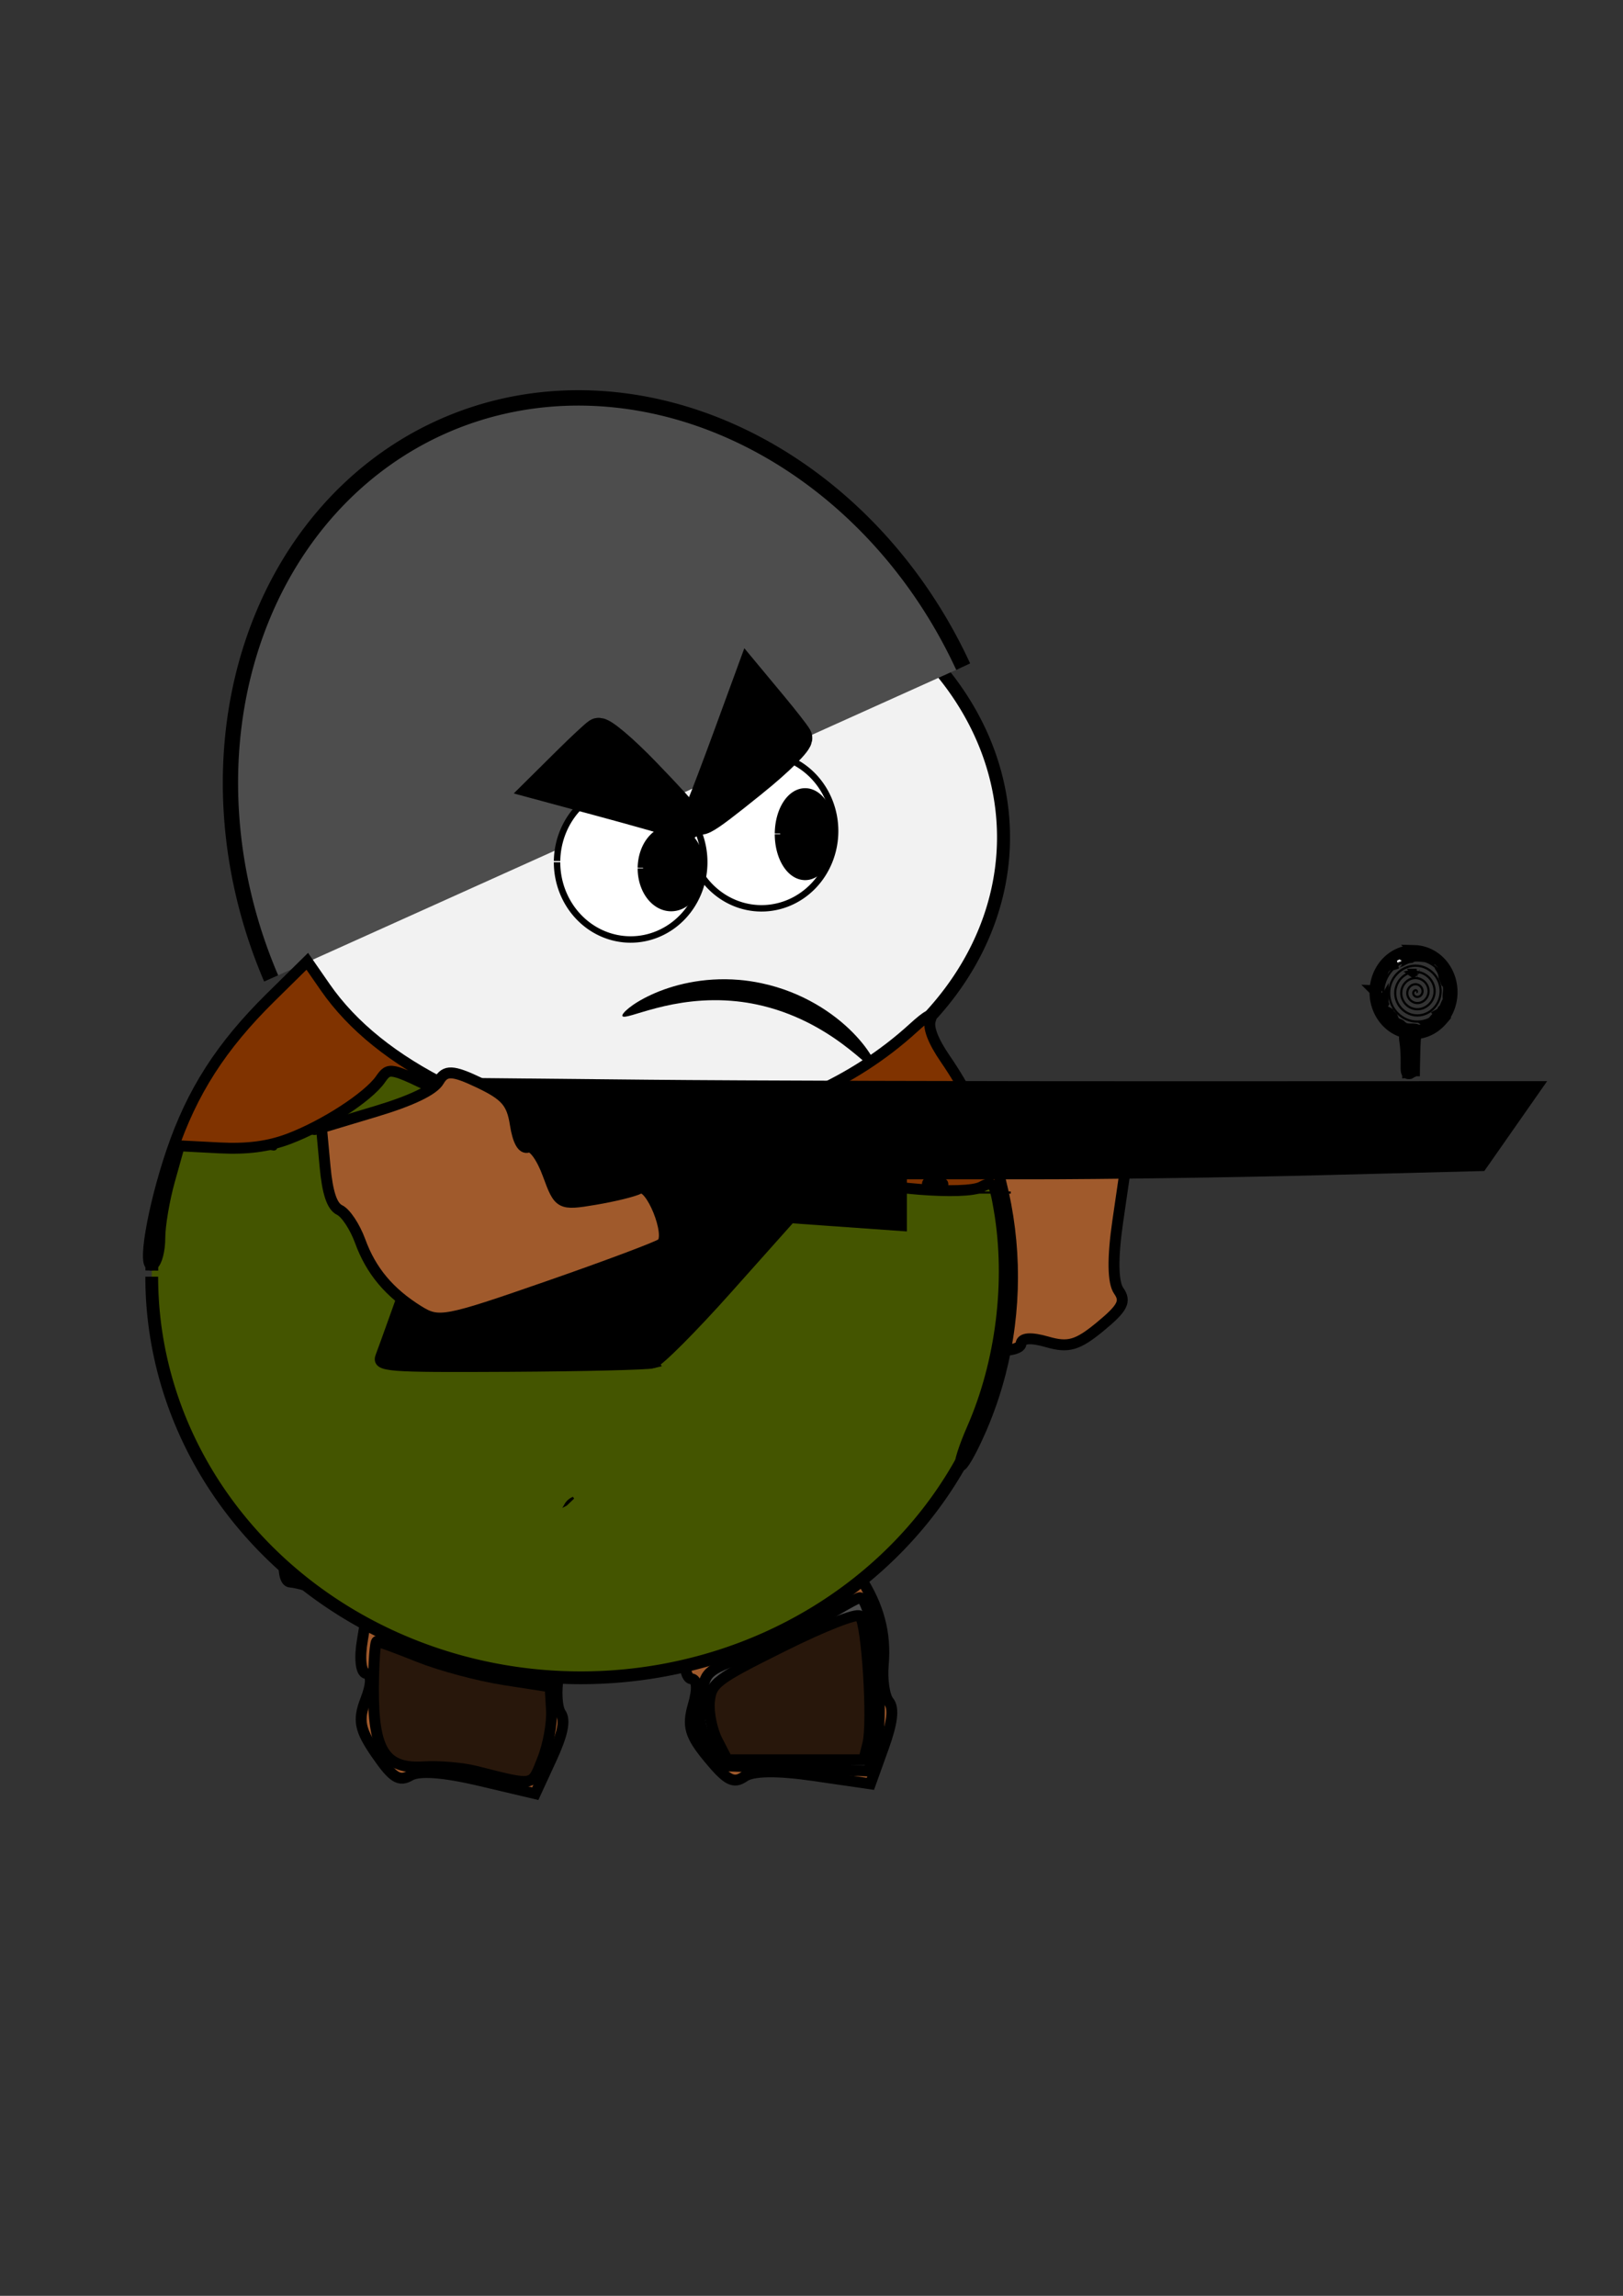 <?xml version="1.0" encoding="UTF-8" standalone="no"?>
<!-- Created with Inkscape (http://www.inkscape.org/) -->

<svg
   xmlns:dc="http://purl.org/dc/elements/1.1/"
   xmlns:cc="http://creativecommons.org/ns#"
   xmlns:rdf="http://www.w3.org/1999/02/22-rdf-syntax-ns#"
   xmlns:svg="http://www.w3.org/2000/svg"
   xmlns="http://www.w3.org/2000/svg"
   xmlns:sodipodi="http://sodipodi.sourceforge.net/DTD/sodipodi-0.dtd"
   xmlns:inkscape="http://www.inkscape.org/namespaces/inkscape"
   width="210mm"
   height="297mm"
   viewBox="0 0 744.094 1052.362"
   id="svg5982"
   version="1.1"
   inkscape:version="0.91 r13725"
   sodipodi:docname="soldat.svg">
  <rect x="0" y="0" width="744.094" height="1052.362" fill="#333333" stroke="none"/>
  <defs
     id="defs5984">
    <inkscape:path-effect
       effect="skeletal"
       id="path-effect6330"
       is_visible="true"
       pattern="M 0,5 C 0,2.24 2.24,0 5,0 7.76,0 10,2.24 10,5 10,7.76 7.76,10 5,10 2.24,10 0,7.76 0,5 Z"
       copytype="single_stretched"
       prop_scale="1"
       scale_y_rel="false"
       spacing="0"
       normal_offset="0"
       tang_offset="0"
       prop_units="false"
       vertical_pattern="false"
       fuse_tolerance="0" />
    <inkscape:path-effect
       effect="spiro"
       id="path-effect6328"
       is_visible="true" />
    <inkscape:path-effect
       effect="skeletal"
       id="path-effect6314"
       is_visible="true"
       pattern="m 37.143,-55 c 0,-2.76 2.24,-5 5,-5 2.76,0 5,2.24 5,5 0,2.76 -2.24,5 -5,5 -2.76,0 -5,-2.24 -5,-5 z"
       copytype="single_stretched"
       prop_scale="1"
       scale_y_rel="false"
       spacing="0"
       normal_offset="0"
       tang_offset="0"
       prop_units="false"
       vertical_pattern="false"
       fuse_tolerance="0" />
    <inkscape:path-effect
       effect="spiro"
       id="path-effect6312"
       is_visible="true" />
    <inkscape:path-effect
       effect="skeletal"
       id="path-effect6308"
       is_visible="true"
       pattern="M 0,5 C 0,2.24 2.24,0 5,0 7.76,0 10,2.24 10,5 10,7.76 7.76,10 5,10 2.24,10 0,7.76 0,5 Z"
       copytype="single_stretched"
       prop_scale="1"
       scale_y_rel="false"
       spacing="0"
       normal_offset="0"
       tang_offset="0"
       prop_units="false"
       vertical_pattern="false"
       fuse_tolerance="0" />
    <inkscape:path-effect
       effect="spiro"
       id="path-effect6306"
       is_visible="true" />
    <inkscape:path-effect
       effect="skeletal"
       id="path-effect6302"
       is_visible="true"
       pattern="M 0,5 C 0,2.24 2.24,0 5,0 7.76,0 10,2.24 10,5 10,7.76 7.76,10 5,10 2.24,10 0,7.76 0,5 Z"
       copytype="single_stretched"
       prop_scale="1"
       scale_y_rel="false"
       spacing="0"
       normal_offset="0"
       tang_offset="0"
       prop_units="false"
       vertical_pattern="false"
       fuse_tolerance="0" />
    <inkscape:path-effect
       effect="spiro"
       id="path-effect6300"
       is_visible="true" />
    <inkscape:path-effect
       effect="skeletal"
       id="path-effect6296"
       is_visible="true"
       pattern="M 0,5 C 0,2.24 2.24,0 5,0 7.76,0 10,2.24 10,5 10,7.76 7.76,10 5,10 2.24,10 0,7.76 0,5 Z"
       copytype="single_stretched"
       prop_scale="1"
       scale_y_rel="false"
       spacing="0"
       normal_offset="0"
       tang_offset="0"
       prop_units="false"
       vertical_pattern="false"
       fuse_tolerance="0" />
    <inkscape:path-effect
       effect="spiro"
       id="path-effect6294"
       is_visible="true" />
    <inkscape:path-effect
       effect="spiro"
       id="path-effect6288"
       is_visible="true" />
    <inkscape:path-effect
       effect="spiro"
       id="path-effect6282"
       is_visible="true" />
    <inkscape:path-effect
       effect="spiro"
       id="path-effect6272"
       is_visible="true" />
    <inkscape:path-effect
       effect="spiro"
       id="path-effect6266"
       is_visible="true" />
    <inkscape:path-effect
       effect="spiro"
       id="path-effect6165"
       is_visible="true" />
    <inkscape:path-effect
       effect="spiro"
       id="path-effect6161"
       is_visible="true" />
    <inkscape:path-effect
       effect="spiro"
       id="path-effect6129"
       is_visible="true" />
    <inkscape:path-effect
       effect="spiro"
       id="path-effect6125"
       is_visible="true" />
    <inkscape:path-effect
       effect="spiro"
       id="path-effect6121"
       is_visible="true" />
    <inkscape:path-effect
       effect="spiro"
       id="path-effect6117"
       is_visible="true" />
    <inkscape:path-effect
       effect="skeletal"
       id="path-effect6111"
       is_visible="true"
       pattern="m 131.429,-226.429 c 0,-2.76 2.24,-5 5,-5 2.76,0 5,2.24 5,5 0,2.76 -2.24,5 -5,5 -2.76,0 -5,-2.24 -5,-5 z"
       copytype="single_stretched"
       prop_scale="1"
       scale_y_rel="false"
       spacing="0"
       normal_offset="0"
       tang_offset="0"
       prop_units="false"
       vertical_pattern="false"
       fuse_tolerance="0" />
    <inkscape:path-effect
       effect="spiro"
       id="path-effect6109"
       is_visible="true" />
    <inkscape:path-effect
       effect="spiro"
       id="path-effect6101"
       is_visible="true" />
    <inkscape:path-effect
       effect="spiro"
       id="path-effect6097"
       is_visible="true" />
    <inkscape:path-effect
       effect="spiro"
       id="path-effect6093"
       is_visible="true" />
    <inkscape:path-effect
       effect="spiro"
       id="path-effect6089"
       is_visible="true" />
    <inkscape:path-effect
       effect="spiro"
       id="path-effect6085"
       is_visible="true" />
    <inkscape:path-effect
       effect="spiro"
       id="path-effect6081"
       is_visible="true" />
    <inkscape:path-effect
       effect="spiro"
       id="path-effect6077"
       is_visible="true" />
    <inkscape:path-effect
       effect="skeletal"
       id="path-effect6056"
       is_visible="true"
       pattern="m 57.143,53.571 c 0,-2.76 2.24,-5 5,-5 2.76,0 5,2.24 5,5 0,2.76 -2.24,5 -5,5 -2.76,0 -5,-2.24 -5,-5 z"
       copytype="single_stretched"
       prop_scale="1"
       scale_y_rel="false"
       spacing="0"
       normal_offset="0"
       tang_offset="0"
       prop_units="false"
       vertical_pattern="false"
       fuse_tolerance="0" />
    <inkscape:path-effect
       effect="skeletal"
       id="path-effect5992"
       is_visible="true"
       pattern="M 0,5 C 0,2.24 2.24,0 5,0 7.76,0 10,2.24 10,5 10,7.76 7.76,10 5,10 2.24,10 0,7.76 0,5 Z"
       copytype="single_stretched"
       prop_scale="1"
       scale_y_rel="false"
       spacing="0"
       normal_offset="0"
       tang_offset="0"
       prop_units="false"
       vertical_pattern="false"
       fuse_tolerance="0" />
  </defs>
  <sodipodi:namedview
     id="base"
     pagecolor="#ffffff"
     bordercolor="#666666"
     borderopacity="1.0"
     inkscape:pageopacity="0.0"
     inkscape:pageshadow="2"
     inkscape:zoom="0.35"
     inkscape:cx="-46.700048"
     inkscape:cy="520"
     inkscape:document-units="px"
     inkscape:current-layer="layer1"
     showgrid="false"
     inkscape:window-width="1920"
     inkscape:window-height="1017"
     inkscape:window-x="-8"
     inkscape:window-y="-8"
     inkscape:window-maximized="1" />
  <g
     inkscape:label="Ebene 1"
     inkscape:groupmode="layer"
     id="layer1">
    <path
       style="fill:#a05a2c;fill-opacity:1;stroke:#000000;stroke-width:5;stroke-miterlimit:4;stroke-dasharray:none;stroke-opacity:1"
       d="m 136.941,698.133 c -5.964,0.918 -9.615,26.954 -3.798,27.077 2.649,0.056 11.753,2.695 20.234,5.861 15.001,5.603 15.347,6.158 12.817,20.51 -1.479,8.387 -0.781,15.072 1.618,15.495 2.713,0.478 2.654,4.792 -0.167,12.088 -3.622,9.368 -2.768,13.693 4.901,24.831 7.571,10.995 10.453,12.81 15.595,9.826 4.089,-2.373 15.27,-1.545 31.787,2.355 l 25.479,6.016 7.428,-16.111 c 5.139,-11.146 6.442,-17.543 4.228,-20.757 -1.759,-2.555 -2.221,-10.191 -1.026,-16.969 2.53,-14.348 0.274,-27.206 -7.232,-41.218 -5.075,-9.474 -8.021,-10.505 -56.627,-19.805 -28.2,-5.395 -53.057,-9.535 -55.237,-9.2 z"
       id="path6290-2"
       inkscape:connector-curvature="0"
       inkscape:export-filename="C:\Users\matthias\Desktop\pi\repository\planet_of_the_grizzlies\potg\gfx\soldier_idle.png"
       inkscape:export-xdpi="41.923172"
       inkscape:export-ydpi="41.923172" />
    <path
       style="fill:#a05a2c;fill-opacity:1;stroke:#000000;stroke-width:5;stroke-miterlimit:4;stroke-dasharray:none;stroke-opacity:1"
       d="m 280.179,703.552 c -5.861,1.435 -7.229,27.689 -1.423,27.305 2.643,-0.175 11.943,1.66 20.667,4.076 15.432,4.275 15.826,4.797 14.555,19.315 -0.742,8.484 0.536,15.082 2.962,15.295 2.745,0.24 3.061,4.543 0.887,12.056 -2.792,9.648 -1.564,13.882 7.047,24.309 8.501,10.293 11.53,11.851 16.392,8.43 3.866,-2.721 15.078,-2.87 31.871,-0.424 l 25.907,3.772 5.995,-16.697 c 4.148,-11.551 4.888,-18.037 2.403,-21.046 -1.975,-2.392 -3.101,-9.959 -2.501,-16.815 1.27,-14.514 -2.098,-27.126 -10.797,-40.431 -5.882,-8.996 -8.906,-9.765 -58.137,-14.794 -28.563,-2.917 -53.686,-4.875 -55.829,-4.35 z"
       id="path6290-1"
       inkscape:connector-curvature="0"
       inkscape:export-filename="C:\Users\matthias\Desktop\pi\repository\planet_of_the_grizzlies\potg\gfx\soldier_idle.png"
       inkscape:export-xdpi="41.923172"
       inkscape:export-ydpi="41.923172" />
    <path
       style="fill:#a05a2c;fill-opacity:1;stroke:#000000;stroke-width:5;stroke-miterlimit:4;stroke-dasharray:none;stroke-opacity:1"
       d="m 402.107,652.763 c 1.434,5.861 27.689,7.229 27.305,1.423 -0.175,-2.643 1.66,-11.943 4.076,-20.667 4.274,-15.432 4.797,-15.826 19.315,-14.556 8.484,0.742 15.082,-0.536 15.294,-2.962 0.24,-2.745 4.542,-3.061 12.056,-0.887 9.648,2.792 13.882,1.564 24.309,-7.047 10.293,-8.5 11.851,-11.529 8.43,-16.392 -2.721,-3.866 -2.87,-15.078 -0.424,-31.871 l 3.773,-25.907 -16.697,-5.995 c -11.551,-4.148 -18.038,-4.888 -21.046,-2.403 -2.392,1.975 -9.959,3.101 -16.815,2.501 -14.514,-1.27 -27.126,2.098 -40.431,10.797 -8.996,5.881 -9.765,8.906 -14.794,58.137 -2.917,28.563 -4.875,53.686 -4.35,55.829 z"
       id="path6290-0"
       inkscape:connector-curvature="0"
       inkscape:export-filename="C:\Users\matthias\Desktop\pi\repository\planet_of_the_grizzlies\potg\gfx\soldier_idle.png"
       inkscape:export-xdpi="41.923172"
       inkscape:export-ydpi="41.923172" />
    <path
       style="fill:#445500;fill-opacity:1;stroke:#000000;stroke-width:5.866;stroke-miterlimit:4;stroke-dasharray:none;stroke-opacity:1"
       id="path6262"
       sodipodi:type="arc"
       sodipodi:cx="-266.27542"
       sodipodi:cy="585.21936"
       sodipodi:rx="196.70995"
       sodipodi:ry="183.8528"
       sodipodi:start="0"
       sodipodi:end="6.2678613"
       sodipodi:open="true"
       d="M -69.565,585.219 A 196.71,183.853 0 0 1 -265.522,769.071 196.71,183.853 0 0 1 -462.98,586.628 196.71,183.853 0 0 1 -268.536,401.379 196.71,183.853 0 0 1 -69.589,582.402"
       transform="scale(-1,1)"
       inkscape:export-filename="C:\Users\matthias\Desktop\pi\repository\planet_of_the_grizzlies\potg\gfx\soldier_idle.png"
       inkscape:export-xdpi="41.923172"
       inkscape:export-ydpi="41.923172" />
    <path
       style="fill:#f2f2f2;fill-opacity:1;stroke:#000000;stroke-width:5.961;stroke-miterlimit:4;stroke-dasharray:none;stroke-opacity:1"
       id="path5994"
       sodipodi:type="arc"
       sodipodi:cx="-291.98975"
       sodipodi:cy="383.7908"
       sodipodi:rx="168.09105"
       sodipodi:ry="136.66246"
       sodipodi:start="0"
       sodipodi:end="6.2678613"
       sodipodi:open="true"
       d="M -123.899,383.791 A 168.091,136.662 0 0 1 -291.346,520.452 168.091,136.662 0 0 1 -460.076,384.838 168.091,136.662 0 0 1 -293.922,247.137 168.091,136.662 0 0 1 -123.918,381.697"
       transform="scale(-1,1)"
       inkscape:export-filename="C:\Users\matthias\Desktop\pi\repository\planet_of_the_grizzlies\potg\gfx\soldier_idle.png"
       inkscape:export-xdpi="41.923172"
       inkscape:export-ydpi="41.923172" />
    <path
       style="fill:#4d4d4d;fill-opacity:1;stroke:#000000;stroke-width:7.029;stroke-miterlimit:4;stroke-dasharray:none;stroke-opacity:1"
       id="path5996"
       sodipodi:type="arc"
       sodipodi:cx="98.925362"
       sodipodi:cy="-464.94397"
       sodipodi:rx="174.06514"
       sodipodi:ry="201.56526"
       sodipodi:start="0"
       sodipodi:end="3.1103302"
       sodipodi:open="true"
       d="M 272.99,-464.944 A 174.065,201.565 0 0 1 101.646,-263.403 174.065,201.565 0 0 1 -75.055,-458.644"
       transform="matrix(0.904,-0.427,-0.419,-0.908,0,0)"
       inkscape:export-filename="C:\Users\matthias\Desktop\pi\repository\planet_of_the_grizzlies\potg\gfx\soldier_idle.png"
       inkscape:export-xdpi="41.923172"
       inkscape:export-ydpi="41.923172" />
    <path
       style="fill:#ffffff;fill-opacity:1;stroke:#000000;stroke-width:2.952;stroke-miterlimit:4;stroke-dasharray:none;stroke-opacity:1"
       id="path6034"
       sodipodi:type="arc"
       sodipodi:cx="-349.1326"
       sodipodi:cy="380.93359"
       sodipodi:rx="33.742287"
       sodipodi:ry="35.429398"
       sodipodi:start="0"
       sodipodi:end="6.2678613"
       sodipodi:open="true"
       d="m -315.39,380.934 a 33.742,35.429 0 0 1 -33.613,35.429 33.742,35.429 0 0 1 -33.871,-35.158 33.742,35.429 0 0 1 33.354,-35.699 33.742,35.429 0 0 1 34.126,34.884"
       transform="scale(-1,1)"
       inkscape:export-filename="C:\Users\matthias\Desktop\pi\repository\planet_of_the_grizzlies\potg\gfx\soldier_idle.png"
       inkscape:export-xdpi="41.923172"
       inkscape:export-ydpi="41.923172" />
    <path
       style="fill:#000000;fill-opacity:1;stroke:#000000;stroke-width:5;stroke-miterlimit:4;stroke-dasharray:none;stroke-opacity:1"
       id="path6032"
       sodipodi:type="arc"
       sodipodi:cx="-369.13257"
       sodipodi:cy="382.36218"
       sodipodi:rx="11.428571"
       sodipodi:ry="18.571428"
       sodipodi:start="0"
       sodipodi:end="6.2678613"
       sodipodi:open="true"
       d="m -357.704,382.362 a 11.429,18.571 0 0 1 -11.385,18.571 11.429,18.571 0 0 1 -11.472,-18.429 11.429,18.571 0 0 1 11.297,-18.712 11.429,18.571 0 0 1 11.559,18.286"
       transform="scale(-1,1)"
       inkscape:export-filename="C:\Users\matthias\Desktop\pi\repository\planet_of_the_grizzlies\potg\gfx\soldier_idle.png"
       inkscape:export-xdpi="41.923172"
       inkscape:export-ydpi="41.923172" />
    <path
       style="fill:#ffffff;fill-opacity:1;stroke:#000000;stroke-width:2.952;stroke-miterlimit:4;stroke-dasharray:none;stroke-opacity:1"
       id="path6034-5"
       sodipodi:type="arc"
       sodipodi:cx="-289.1326"
       sodipodi:cy="395.21939"
       sodipodi:rx="33.742287"
       sodipodi:ry="35.429398"
       sodipodi:start="0"
       sodipodi:end="6.2678613"
       sodipodi:open="true"
       d="m -255.39,395.219 a 33.742,35.429 0 0 1 -33.613,35.429 33.742,35.429 0 0 1 -33.871,-35.158 33.742,35.429 0 0 1 33.354,-35.699 33.742,35.429 0 0 1 34.126,34.884"
       transform="scale(-1,1)"
       inkscape:export-filename="C:\Users\matthias\Desktop\pi\repository\planet_of_the_grizzlies\potg\gfx\soldier_idle.png"
       inkscape:export-xdpi="41.923172"
       inkscape:export-ydpi="41.923172" />
    <path
       style="fill:#000000;fill-opacity:1;stroke:#000000;stroke-width:5;stroke-miterlimit:4;stroke-dasharray:none;stroke-opacity:1"
       id="path6032-8"
       sodipodi:type="arc"
       sodipodi:cx="-307.70401"
       sodipodi:cy="398.07657"
       sodipodi:rx="12.857142"
       sodipodi:ry="17.142857"
       sodipodi:start="0"
       sodipodi:end="6.2678613"
       sodipodi:open="true"
       d="m -294.847,398.077 a 12.857,17.143 0 0 1 -12.808,17.143 12.857,17.143 0 0 1 -12.906,-17.011 12.857,17.143 0 0 1 12.709,-17.273 12.857,17.143 0 0 1 13.003,16.879"
       transform="scale(-1,1)"
       inkscape:export-filename="C:\Users\matthias\Desktop\pi\repository\planet_of_the_grizzlies\potg\gfx\soldier_idle.png"
       inkscape:export-xdpi="41.923172"
       inkscape:export-ydpi="41.923172" />
    <path
       style="fill:#000000;fill-opacity:1;stroke:#000000;stroke-width:14.286;stroke-miterlimit:4;stroke-dasharray:none;stroke-opacity:1"
       d="m 345.174,358.06 c 11.826,-9.543 20.85,-18.542 20.053,-19.997 -0.797,-1.455 -5.968,-8.084 -11.493,-14.73 l -10.044,-12.084 -9.4,25.667 c -5.17,14.117 -10.752,28.843 -12.406,32.725 -4.135,9.71 -1.423,8.361 23.288,-11.58 z"
       id="path6058"
       inkscape:connector-curvature="0"
       inkscape:export-filename="C:\Users\matthias\Desktop\pi\repository\planet_of_the_grizzlies\potg\gfx\soldier_idle.png"
       inkscape:export-xdpi="41.923172"
       inkscape:export-ydpi="41.923172" />
    <path
       style="fill:#000000;fill-opacity:1;stroke:#000000;stroke-width:14.286;stroke-miterlimit:4;stroke-dasharray:none;stroke-opacity:1"
       d="m 295.88,354.481 c -10.538,-10.949 -20.289,-19.155 -21.669,-18.234 -1.38,0.921 -7.533,6.65 -13.672,12.733 l -11.163,11.059 26.389,7.127 c 14.514,3.92 29.671,8.198 33.682,9.506 10.033,3.273 8.453,0.689 -13.566,-22.19 z"
       id="path6058-8"
       inkscape:connector-curvature="0"
       inkscape:export-filename="C:\Users\matthias\Desktop\pi\repository\planet_of_the_grizzlies\potg\gfx\soldier_idle.png"
       inkscape:export-xdpi="41.923172"
       inkscape:export-ydpi="41.923172" />
    <path
       style="fill:#000000;fill-rule:evenodd;stroke:none;stroke-width:1px;stroke-linecap:butt;stroke-linejoin:miter;stroke-opacity:1"
       d="m 401.504,489.945 c -1.239,0.908 -6.067,-4.556 -15.175,-11.319 -9.244,-6.864 -22.461,-14.583 -39.321,-18.169 -3.077,-0.654 -6.121,-1.135 -9.12,-1.455 0,0 -1e-5,0 -1e-5,0 -14.832,-1.598 -27.707,0.678 -37.061,3.114 -9.263,2.412 -14.78,4.808 -15.472,3.621 -0.551,-0.947 3.829,-5.433 13.247,-9.778 9.416,-4.344 23.516,-8.191 40.22,-6.799 0,0 0,0 0,0 3.382,0.286 6.812,0.788 10.265,1.522 18.964,4.031 33.173,13.764 41.898,22.625 8.697,8.833 11.464,15.946 10.519,16.638 z"
       id="path6107"
       inkscape:path-effect="#path-effect6109;#path-effect6111"
       inkscape:original-d="m 401.50429,489.94453 c 0,0 -42.28705,-101.316 -63.14868,-35.86407 -20.86162,65.45192 -52.99978,11.65582 -52.99978,11.65582"
       inkscape:connector-curvature="0"
       inkscape:export-filename="C:\Users\matthias\Desktop\pi\repository\planet_of_the_grizzlies\potg\gfx\soldier_idle.png"
       inkscape:export-xdpi="41.923172"
       inkscape:export-ydpi="41.923172" />
    <path
       style="fill:none;fill-rule:evenodd;stroke:#000000;stroke-width:1px;stroke-linecap:butt;stroke-linejoin:miter;stroke-opacity:1"
       d="m 262.871,686.568 c -1.108,1.053 -2.209,2.111 -3.312,3.168 -0.172,0.09 -0.344,0.181 -0.516,0.271 0.624,-1.129 1.512,-2.113 2.598,-2.812 0.388,-0.25 0.804,-0.453 1.23,-0.627 z"
       id="path6115"
       inkscape:connector-curvature="0"
       inkscape:export-filename="C:\Users\matthias\Desktop\pi\repository\planet_of_the_grizzlies\potg\gfx\soldier_idle.png"
       inkscape:export-xdpi="41.923172"
       inkscape:export-ydpi="41.923172" />
    <path
       style="fill:none;fill-rule:evenodd;stroke:#000000;stroke-width:1px;stroke-linecap:butt;stroke-linejoin:miter;stroke-opacity:1"
       d="m 177.704,483.791 c -0.717,7.112 -5.14,13.746 -11.429,17.143 -0.619,0.334 -1.26,0.643 -1.802,1.091 -0.271,0.224 -0.516,0.483 -0.703,0.781 -0.188,0.298 -0.317,0.635 -0.352,0.985 -0.048,0.483 0.083,0.963 0.159,1.442 0.038,0.239 0.064,0.483 0.046,0.725 -0.018,0.242 -0.079,0.484 -0.205,0.691 -0.132,0.218 -0.331,0.392 -0.558,0.508 -0.227,0.116 -0.48,0.176 -0.734,0.191 -0.509,0.029 -1.011,-0.117 -1.487,-0.297 -0.477,-0.179 -0.944,-0.393 -1.44,-0.507 -0.496,-0.114 -1.038,-0.12 -1.494,0.105 -0.311,0.154 -0.564,0.405 -0.771,0.682 -0.208,0.277 -0.375,0.583 -0.553,0.879 -0.179,0.297 -0.372,0.589 -0.623,0.828 -0.251,0.239 -0.565,0.424 -0.909,0.467 -0.25,0.032 -0.505,-0.012 -0.748,-0.079 -0.243,-0.067 -0.48,-0.158 -0.723,-0.223 -0.244,-0.065 -0.499,-0.105 -0.749,-0.067 -0.125,0.019 -0.247,0.057 -0.357,0.119 -0.11,0.061 -0.208,0.146 -0.28,0.25 -0.071,0.103 -0.116,0.224 -0.136,0.348 -0.021,0.124 -0.018,0.251 -4.8e-4,0.375 0.035,0.249 0.129,0.484 0.215,0.72 0.086,0.236 0.167,0.478 0.175,0.729 0.004,0.125 -0.011,0.252 -0.052,0.371 -0.041,0.119 -0.108,0.229 -0.201,0.314 -0.093,0.085 -0.209,0.143 -0.331,0.175 -0.122,0.031 -0.25,0.036 -0.376,0.024 -0.251,-0.025 -0.489,-0.12 -0.724,-0.212 -0.235,-0.092 -0.474,-0.185 -0.726,-0.205 -0.126,-0.01 -0.254,-0.002 -0.375,0.033 -0.121,0.035 -0.236,0.097 -0.325,0.186 -0.089,0.089 -0.152,0.203 -0.187,0.324 -0.035,0.121 -0.044,0.249 -0.034,0.375 0.019,0.252 0.111,0.491 0.203,0.726 0.092,0.235 0.187,0.473 0.213,0.724 0.013,0.125 0.008,0.253 -0.022,0.376 -0.031,0.122 -0.088,0.239 -0.173,0.333 -0.084,0.093 -0.194,0.161 -0.312,0.203 -0.118,0.042 -0.245,0.059 -0.37,0.056 -0.251,-0.005 -0.494,-0.083 -0.73,-0.168 -0.236,-0.085 -0.471,-0.179 -0.72,-0.216 -0.248,-0.037 -0.515,-0.012 -0.726,0.124 -0.213,0.138 -0.346,0.379 -0.393,0.628 -0.047,0.249 -0.016,0.508 0.046,0.754 0.061,0.246 0.152,0.484 0.225,0.727 0.073,0.243 0.131,0.494 0.122,0.748 -0.01,0.293 -0.11,0.581 -0.273,0.824 -0.163,0.243 -0.39,0.443 -0.646,0.585 -0.513,0.284 -1.133,0.335 -1.709,0.226 -0.576,-0.109 -1.114,-0.367 -1.616,-0.67 -0.502,-0.303 -0.974,-0.652 -1.47,-0.965 -0.45,-0.284 -0.936,-0.543 -1.465,-0.596 -0.265,-0.026 -0.537,7.5e-4 -0.785,0.099 -0.247,0.098 -0.468,0.27 -0.607,0.497 -0.127,0.207 -0.182,0.452 -0.19,0.695 -0.008,0.243 0.029,0.484 0.075,0.723 0.093,0.477 0.224,0.967 0.115,1.44 -0.09,0.391 -0.345,0.736 -0.674,0.966 -0.329,0.23 -0.728,0.35 -1.129,0.374 -0.802,0.049 -1.58,-0.267 -2.293,-0.636 -0.713,-0.369 -1.404,-0.802 -2.177,-1.02 -0.387,-0.109 -0.792,-0.161 -1.191,-0.119 -0.399,0.043 -0.792,0.184 -1.106,0.435 -0.427,0.341 -0.688,0.882 -0.688,1.429 0,0.547 0.261,1.088 0.688,1.429 -0.031,-0.353 -0.198,-0.693 -0.46,-0.932 -0.261,-0.239 -0.614,-0.377 -0.969,-0.377 -0.354,0 -0.707,0.137 -0.969,0.377 -0.261,0.239 -0.429,0.579 -0.46,0.932 -0.022,0.249 0.022,0.5 0.085,0.742 0.063,0.242 0.146,0.479 0.204,0.723 0.058,0.243 0.092,0.497 0.055,0.744 -0.037,0.248 -0.15,0.491 -0.344,0.648 -0.189,0.153 -0.439,0.214 -0.682,0.22 -0.243,0.007 -0.485,-0.035 -0.724,-0.079 -0.479,-0.087 -0.964,-0.142 -1.45,-0.142 l -2.857,0 -28.571,0 -2.857,0 c -0.477,0 -0.953,0.012 -1.43,0.033 -0.476,0.02 -0.956,0.042 -1.427,-0.033 -0.711,-0.112 -1.384,-0.455 -1.893,-0.964 -0.509,-0.509 -0.852,-1.182 -0.964,-1.893"
       id="path6264"
       inkscape:path-effect="#path-effect6266"
       inkscape:original-d="m 177.70402,483.79078 c -2.70515,8.75526 -5.87985,11.59413 -11.42857,17.14286 -0.95238,0.95238 -2.25481,1.65246 -2.85715,2.85714 -0.42591,0.85184 0.67344,2.18371 0,2.85714 -1.34687,1.34687 -4.01061,-0.85183 -5.71428,0 -1.20468,0.60234 -1.65247,2.25481 -2.85714,2.85715 -0.85184,0.42591 -2.18371,-0.67344 -2.85715,0 -0.67343,0.67343 0.67344,2.1837 0,2.85714 -0.67343,0.67343 -2.1837,-0.67344 -2.85714,0 -0.67344,0.67343 0.67344,2.18371 0,2.85714 -0.67344,0.67344 -2.18371,-0.67343 -2.85714,0 -0.67344,0.67344 0.85183,2.43123 0,2.85714 -1.70367,0.85184 -3.80953,0 -5.71429,0 -0.95238,0 -2.18371,-0.67343 -2.85714,0 -0.67344,0.67344 0.67343,2.18371 0,2.85715 -1.42857,1.42857 -7.14286,-1.42857 -8.57143,0 -0.67344,0.67343 0,1.90476 0,2.85714 -0.95238,0 -2.18371,-0.67343 -2.85714,0 -0.67344,0.67344 0.67343,2.18371 0,2.85714 -0.67344,0.67344 -1.90476,0 -2.85715,0 -0.95238,0 -1.90476,0 -2.85714,0 -9.52381,0 -19.04762,0 -28.571433,0 -0.95238,0 -1.90476,0 -2.85714,0 -0.95238,0 -2.18371,0.67344 -2.85714,0 -3.80953,-3.80952 4.7619,-2.85714 -2.85715,-2.85714"
       inkscape:connector-curvature="0"
       inkscape:export-filename="C:\Users\matthias\Desktop\pi\repository\planet_of_the_grizzlies\potg\gfx\soldier_idle.png"
       inkscape:export-xdpi="41.923172"
       inkscape:export-ydpi="41.923172" />
    <path
       style="fill:none;fill-rule:evenodd;stroke:#000000;stroke-width:1px;stroke-linecap:butt;stroke-linejoin:miter;stroke-opacity:1"
       d="m 340.561,509.505 c 11.28,3.507 21.415,10.602 28.571,20 0.825,1.083 1.612,2.197 2.524,3.208 0.912,1.01 1.961,1.922 3.19,2.507 1.792,0.852 3.833,0.955 5.809,1.144 0.988,0.095 1.977,0.215 2.936,0.469 0.959,0.254 1.892,0.646 2.684,1.244 1.076,0.813 1.844,1.967 2.857,2.857 1.122,0.987 2.525,1.626 3.984,1.949 1.459,0.323 2.974,0.338 4.459,0.172 2.97,-0.334 5.805,-1.38 8.7,-2.121 0.472,-0.121 0.949,-0.234 1.436,-0.26 0.487,-0.026 0.987,0.039 1.421,0.26 0.607,0.308 1.026,0.881 1.425,1.433 0.398,0.552 0.822,1.123 1.433,1.424 0.366,0.18 0.781,0.251 1.189,0.236 0.408,-0.015 0.81,-0.112 1.193,-0.252 0.766,-0.281 1.458,-0.73 2.194,-1.083 0.736,-0.354 1.556,-0.615 2.361,-0.48 0.402,0.068 0.792,0.237 1.093,0.513 0.301,0.275 0.509,0.659 0.541,1.066 0.02,0.25 -0.025,0.5 -0.089,0.742 -0.064,0.242 -0.146,0.479 -0.204,0.723 -0.058,0.244 -0.091,0.497 -0.053,0.745 0.037,0.248 0.151,0.49 0.346,0.647 0.19,0.152 0.439,0.213 0.683,0.22 0.243,0.007 0.485,-0.035 0.724,-0.079 0.479,-0.087 0.963,-0.141 1.45,-0.141 l 2.857,0 37.143,0"
       id="path6270"
       inkscape:path-effect="#path-effect6272"
       inkscape:original-d="m 340.56116,509.50507 c 8.41824,8.13974 19.51888,12.75795 28.57143,20 2.10346,1.68276 3.30493,4.5096 5.71429,5.71428 3.5122,1.75611 7.78266,1.39878 11.42857,2.85714 1.25053,0.50022 1.65246,2.25481 2.85714,2.85715 0.84993,0.42496 15.94096,0 17.14286,0 0.95238,0 2.0053,-0.42592 2.85714,0 1.20468,0.60234 1.65247,2.2548 2.85714,2.85714 1.13284,0.56642 7.98733,-0.5841 8.57143,0 0.67344,0.67344 -0.67343,2.18371 0,2.85714 0.67344,0.67344 1.90476,0 2.85714,0 0.95239,0 1.90477,0 2.85715,0 12.38095,0 24.7619,0 37.14285,0"
       inkscape:connector-curvature="0"
       inkscape:export-filename="C:\Users\matthias\Desktop\pi\repository\planet_of_the_grizzlies\potg\gfx\soldier_idle.png"
       inkscape:export-xdpi="41.923172"
       inkscape:export-ydpi="41.923172" />
    <path
       style="fill:#aa4400;fill-opacity:1;stroke:#000000;stroke-width:5;stroke-miterlimit:4;stroke-dasharray:none;stroke-opacity:1"
       d="m 438.545,544.346 c 15.011,-0.858 15.237,-1.004 13.356,-8.571 -2.883,-11.594 -17.55,-40.896 -25.141,-50.228 l -6.706,-8.244 -14.103,10.813 c -14.16,10.856 -39.576,24.167 -46.246,24.219 -5.396,0.042 -4.497,1.711 6.867,12.748 5.741,5.576 12.737,10.138 15.546,10.138 2.809,0 5.902,1.286 6.873,2.857 0.971,1.571 8.654,2.857 17.073,2.857 8.419,0 15.736,0.964 16.26,2.143 0.524,1.179 7.824,1.75 16.222,1.27 z"
       id="path6274"
       inkscape:connector-curvature="0"
       inkscape:export-filename="C:\Users\matthias\Desktop\pi\repository\planet_of_the_grizzlies\potg\gfx\soldier_idle.png"
       inkscape:export-xdpi="41.923172"
       inkscape:export-ydpi="41.923172" />
    <path
       style="fill:#000000;fill-opacity:1;stroke:#000000;stroke-width:5;stroke-miterlimit:4;stroke-dasharray:none;stroke-opacity:1"
       d="m 125.441,523.013 c 0.404,-1.214 4.581,-2.902 9.284,-3.752 4.703,-0.85 11.205,-4.036 14.449,-7.079 3.244,-3.043 6.962,-5.533 8.262,-5.533 1.3,0 6.247,-4.064 10.993,-9.03 l 8.63,-9.03 -9.749,-8.705 c -5.362,-4.788 -14.008,-13.799 -19.213,-20.025 l -9.464,-11.32 -16.411,17.247 c -9.026,9.486 -21.23,26.417 -27.121,37.626 -5.89,11.209 -10.318,20.445 -9.839,20.526 8.426,1.412 39.641,0.694 40.179,-0.924 z"
       id="path6276"
       inkscape:connector-curvature="0"
       inkscape:export-filename="C:\Users\matthias\Desktop\pi\repository\planet_of_the_grizzlies\potg\gfx\soldier_idle.png"
       inkscape:export-xdpi="41.923172"
       inkscape:export-ydpi="41.923172" />
    <path
       style="fill:#000000;fill-opacity:1;stroke:#000000;stroke-width:5;stroke-miterlimit:4;stroke-dasharray:none;stroke-opacity:1"
       d="m 447.561,536.754 c 0,-5.813 -18.732,-44.085 -24.454,-49.961 -3.512,-3.607 -5.233,-3.244 -13.36,2.822 -5.131,3.829 -18.135,11.621 -28.899,17.315 l -19.57,10.352 9.553,6.826 c 13.652,9.755 25.486,13.233 52.753,15.504 21.442,1.786 23.978,1.484 23.978,-2.858 z"
       id="path6278"
       inkscape:connector-curvature="0"
       inkscape:export-filename="C:\Users\matthias\Desktop\pi\repository\planet_of_the_grizzlies\potg\gfx\soldier_idle.png"
       inkscape:export-xdpi="41.923172"
       inkscape:export-ydpi="41.923172" />
    <path
       style="fill:#803300;fill-opacity:1;stroke:#000000;stroke-width:5;stroke-miterlimit:4;stroke-dasharray:none;stroke-opacity:1"
       d="m 449.243,656.373 c 24.592,-55.531 18.552,-120.981 -15.766,-170.86 -5.684,-8.262 -8.107,-14.555 -6.907,-17.938 1.28,-3.606 -1.144,-2.478 -7.866,3.66 -55.123,50.337 -142.827,61.482 -212.726,27.034 -25.467,-12.551 -44.473,-27.844 -56.912,-45.793 l -8.195,-11.826 -16.808,16.571 c -22.671,22.352 -36.053,43.211 -45.375,70.731 -8.891,26.246 -13.643,54.875 -8.589,51.752 1.747,-1.079 3.176,-6.624 3.176,-12.321 0,-5.697 2.005,-17.514 4.455,-26.26 l 4.455,-15.902 18.385,0.957 c 12.758,0.664 22.543,-0.62 31.974,-4.196 16.218,-6.151 36.222,-19.149 41.863,-27.204 4.013,-5.73 4.371,-5.654 27.896,5.862 13.107,6.417 31.544,13.656 40.973,16.087 21.006,5.417 67.916,6.044 92.32,1.234 l 18.035,-3.554 10.537,10.284 c 5.795,5.656 15.711,12.108 22.034,14.338 16.355,5.766 56.435,8.927 63.725,5.026 5.412,-2.896 6.029,-2.108 8.173,10.445 5.588,32.718 0.996,69.882 -12.411,100.446 -3.725,8.492 -6.13,16.082 -5.344,16.868 0.786,0.786 4.79,-6.162 8.898,-15.439 z m -23.765,-114.308 c 0.949,-0.949 3.414,-1.051 5.476,-0.226 2.279,0.912 1.602,1.589 -1.726,1.726 -3.012,0.124 -4.699,-0.551 -3.75,-1.501 z"
       id="path6322"
       inkscape:connector-curvature="0"
       inkscape:export-filename="C:\Users\matthias\Desktop\pi\repository\planet_of_the_grizzlies\potg\gfx\soldier_idle.png"
       inkscape:export-xdpi="41.923172"
       inkscape:export-ydpi="41.923172" />
    <path
       style="fill:#000000;fill-opacity:1;stroke:#000000;stroke-width:5;stroke-miterlimit:4;stroke-dasharray:none;stroke-opacity:1"
       d="m 299.409,624.735 c 2.588,-0.687 17.814,-15.944 33.835,-33.904 l 29.13,-32.655 25.451,1.807 25.451,1.807 0,-11.856 0,-11.856 59.537,0 c 32.745,0 92.576,-0.85 132.958,-1.889 l 73.422,-1.889 12.66,-18.111 12.66,-18.111 -164.904,0.055 c -90.697,0.03 -199.899,-0.291 -242.669,-0.714 l -77.765,-0.769 -21.261,60 c -11.694,33 -22.158,62.25 -23.255,65 -1.864,4.674 1.984,4.978 59.026,4.669 33.561,-0.182 63.137,-0.894 65.725,-1.581 z"
       id="path6324"
       inkscape:connector-curvature="0"
       inkscape:export-filename="C:\Users\matthias\Desktop\pi\repository\planet_of_the_grizzlies\potg\gfx\soldier_idle.png"
       inkscape:export-xdpi="41.923172"
       inkscape:export-ydpi="41.923172" />
    <path
       style="fill:#a05a2c;fill-opacity:1;stroke:#000000;stroke-width:5;stroke-miterlimit:4;stroke-dasharray:none;stroke-opacity:1"
       d="m 303.355,570.125 c 4.705,-3.777 -5.15,-28.15 -10.25,-25.349 -2.322,1.275 -11.526,3.543 -20.453,5.041 -15.793,2.648 -16.37,2.341 -21.355,-11.353 -2.913,-8.003 -6.86,-13.443 -9.149,-12.61 -2.589,0.942 -4.694,-2.823 -5.899,-10.552 -1.547,-9.924 -4.449,-13.242 -16.66,-19.054 -12.054,-5.736 -15.458,-5.868 -18.418,-0.712 -2.354,4.1 -12.452,8.973 -28.706,13.854 l -25.074,7.53 1.623,17.666 c 1.123,12.222 3.193,18.413 6.716,20.09 2.801,1.333 7.019,7.715 9.373,14.182 4.983,13.691 13.366,23.698 26.872,32.08 9.132,5.667 12.198,5.087 58.942,-11.162 27.12,-9.428 50.716,-18.271 52.437,-19.652 z"
       id="path6290"
       inkscape:connector-curvature="0"
       inkscape:export-filename="C:\Users\matthias\Desktop\pi\repository\planet_of_the_grizzlies\potg\gfx\soldier_idle.png"
       inkscape:export-xdpi="41.923172"
       inkscape:export-ydpi="41.923172" />
    <path
       style="fill:#000000;fill-rule:evenodd;stroke:none;stroke-width:1px;stroke-linecap:butt;stroke-linejoin:miter;stroke-opacity:1"
       d="m 643.103,471.806 c 0.664,0.084 1.338,0.095 1.998,0.059 0.144,0.021 0.267,0.042 0.4,0.063 0.274,0.066 0.567,0.114 0.878,0.141 0.036,0.006 0.074,0.012 0.109,0.018 1.337,0.441 2.012,0.807 1.959,1.002 0.67,0 0.921,8.529 0.698,20.476 -2.012,0.257 -4.112,0.518 -6.289,0.783 0.001,-0.429 0.003,-0.861 0.004,-1.296 0.031,-8.579 0.132,-16.428 0.244,-21.247 z m 0.574,0.151 c 0.116,4.686 0.225,12.095 0.257,19.918 10e-4,0.386 0.002,0.771 0.004,1.153 1.306,-0.261 2.561,-0.507 3.811,-0.743 -0.207,-10.225 -0.002,-18.211 0.584,-19.11 -0.457,0.135 -2.233,-0.265 -4.656,-1.219 z"
       id="path6326"
       inkscape:connector-curvature="0"
       inkscape:export-filename="C:\Users\matthias\Desktop\pi\repository\planet_of_the_grizzlies\potg\gfx\soldier_idle.png"
       inkscape:export-xdpi="41.923172"
       inkscape:export-ydpi="41.923172" />
    <path
       style="fill:#ffffff;fill-opacity:1;stroke:#000000;stroke-width:5;stroke-miterlimit:4;stroke-dasharray:none;stroke-opacity:1"
       d="m 648.52,435.712 a 17.675,19.073 0 0 1 17.21,19.399 17.675,19.073 0 0 1 -17.826,18.74 17.675,19.073 0 0 1 -17.521,-19.073 l 0.412,0 c 0.038,0.903 0.519,1.805 1.449,2.461 0.143,0.588 0.323,1.156 0.577,1.687 -0.046,1.043 0.099,2.049 0.557,2.989 -0.082,0.326 -0.098,0.627 0.009,0.861 1.206,2.64 3.032,3.807 2.7,3.693 -0.137,-0.093 -0.277,-0.169 -0.422,-0.192 0.231,0.11 0.36,0.171 0.422,0.192 0.094,0.064 0.186,0.136 0.278,0.207 0.067,0.084 0.13,0.162 0.195,0.243 0.039,0.068 0.119,0.176 0.355,0.505 1.553,1.697 0.717,0.829 -0.355,-0.505 -0.026,-0.046 -0.039,-0.082 -0.053,-0.139 0.241,0.176 0.477,0.303 0.715,0.181 0.357,-0.183 -0.53,-0.449 -0.927,-0.759 -0.091,-0.218 -0.21,-0.491 -0.408,-0.911 -0.12,-0.255 0.115,0.581 0.289,0.799 0.03,0.038 0.072,0.075 0.119,0.112 0.142,0.339 0.192,0.499 0.212,0.577 -0.047,-0.034 -0.095,-0.067 -0.142,-0.104 -1.486,-1.88 -3.162,-4.388 0.327,-2.322 0.011,0.036 0.022,0.071 0.033,0.106 0.155,0.416 0.917,1.167 1.618,1.711 0.528,1.102 0.842,2.433 1.517,3.421 0.118,0.174 0.405,0.009 0.607,-0.001 0.052,-0.002 0.191,-0.002 0.152,-0.04 -0.325,-0.315 -0.707,-0.559 -1.06,-0.838 0.852,0.372 1.483,0.676 2.016,0.885 0.057,0.061 0.116,0.121 0.172,0.183 0.737,0.136 -0.265,-0.074 1.5,1.086 1.405,0.924 3.104,1.086 4.712,0.999 0.144,0.021 0.267,0.042 0.4,0.063 0.274,0.066 0.567,0.114 0.878,0.141 1.297,0.21 2.186,0.277 3.592,-0.477 0.127,-0.035 0.219,-0.063 0.365,-0.101 0.259,-0.226 0.568,-0.404 0.809,-0.648 0.089,-0.077 0.169,-0.161 0.227,-0.256 0.202,-0.117 0.403,-0.235 0.604,-0.353 0.043,-0.059 0.071,-0.135 0.13,-0.176 0.196,-0.14 0.617,-0.11 0.621,-0.36 5.1e-4,-0.034 -0.012,-0.053 -0.029,-0.066 2.995,-0.682 -1.004,0.498 3.557,-3.677 0.043,-0.04 0.07,-0.053 0.085,-0.047 -0.086,0.159 -0.163,0.33 -0.202,0.492 0.049,-0.078 0.101,-0.154 0.152,-0.231 -0.251,0.655 -1.136,2.276 -0.849,1.819 1.21,-1.929 1.468,-2.594 1.386,-2.656 0.063,-0.106 0.124,-0.213 0.179,-0.323 0.045,-0.089 0.041,-0.145 0.013,-0.18 0.779,-0.419 1.284,-0.969 1.566,-1.758 l 0.318,-0.286 c 0.367,-0.501 0.754,-0.986 1.101,-1.503 0.059,-0.088 -0.311,0.252 -0.272,0.152 1.141,-2.951 1.482,-2.156 1.298,-4.412 -0.074,-2.287 0.768,-4.458 -0.5,-6.604 -0.204,-0.257 -0.3,-0.765 -0.604,-0.79 -0.214,-0.536 -0.479,-1.145 -0.721,-1.641 -0.037,-0.214 -0.073,-0.418 -0.086,-0.564 -0.155,-1.679 -0.862,-2.976 -1.749,-4.29 -0.205,-0.798 -0.527,-1.741 -1.031,-2.029 -0.081,-0.046 -0.067,0.035 -0.014,0.162 -0.722,-1.374 -0.093,-0.658 -0.907,-1.515 -0.886,-0.461 -1.736,-1.009 -2.659,-1.382 -0.548,-0.221 -2.638,0.187 -3.373,0.045 -1.82,-0.092 -3.848,-0.526 -5.475,0.492 -0.017,10e-4 -0.045,0.006 -0.061,0.007 -1.665,0.123 -3.096,0.943 -4.547,1.719 -0.363,0.09 -0.718,0.233 -1.068,0.369 -0.306,0.119 -0.883,0.165 -0.853,0.508 0.006,0.071 0.068,0.089 0.155,0.079 -0.754,0.333 -1.058,0.402 -1.237,0.458 -0.086,-0.014 -0.173,-0.028 -0.259,-0.036 -0.574,0.048 -1.173,-0.035 -1.724,0.145 -2.229,0.728 -3.428,2.734 -3.593,5.076 -0.127,0.236 -0.257,0.486 -0.396,0.767 -0.048,0.096 0.303,-0.471 0.259,-0.177 -0.403,1.066 -0.797,2.136 -1.209,3.198 -10e-4,-0.025 -1.4e-4,-0.051 -10e-4,-0.077 -0.002,-0.041 -0.03,0.159 -0.015,0.122 0.006,-0.015 0.011,-0.03 0.017,-0.045 0.015,0.388 -0.007,0.773 -0.04,1.157 -0.752,0.512 -1.205,1.212 -1.35,1.956 l -0.451,-0.017 a 17.675,19.073 0 0 1 18.126,-18.401 z m 0.961,10.838 c 0.01,0.017 0.02,0.035 0.031,0.053 -0.02,-0.015 -0.04,-0.03 -0.06,-0.045 0.01,-0.002 0.02,-0.006 0.03,-0.008 z m -15.361,13.389 c 0.025,0.057 0.051,0.112 0.078,0.167 -0.154,0.277 -0.337,0.61 -0.499,0.955 0.002,-0.058 0.004,-0.116 0.013,-0.174 0.033,-0.234 0.221,-0.624 0.408,-0.949 z"
       id="path6336"
       inkscape:connector-curvature="0"
       inkscape:export-filename="C:\Users\matthias\Desktop\pi\repository\planet_of_the_grizzlies\potg\gfx\soldier_idle.png"
       inkscape:export-xdpi="41.923172"
       inkscape:export-ydpi="41.923172" />
    <path
       sodipodi:type="spiral"
       style="fill:none;fill-rule:evenodd;stroke:#000000;stroke-width:2.934px;stroke-linecap:butt;stroke-linejoin:miter;stroke-opacity:1"
       id="path6364"
       sodipodi:cx="177.14287"
       sodipodi:cy="886.64789"
       sodipodi:expansion="1"
       sodipodi:revolution="6.9099998"
       sodipodi:radius="56.928169"
       sodipodi:argument="-9.4793301"
       sodipodi:t0="0"
       d="m 177.143,886.648 c -1.237,0.068 -0.702,-1.635 -0.112,-2.057 1.597,-1.144 3.631,0.266 4.225,1.832 1.063,2.801 -1.09,5.669 -3.776,6.394 -3.942,1.064 -7.743,-1.916 -8.563,-5.721 -1.093,-5.071 2.741,-9.83 7.665,-10.732 6.196,-1.135 11.924,3.566 12.901,9.609 1.183,7.318 -4.391,14.022 -11.553,15.07 -8.44,1.235 -16.122,-5.216 -17.239,-13.498 -1.289,-9.562 6.04,-18.225 15.442,-19.408 10.683,-1.344 20.328,6.864 21.576,17.386 1.401,11.804 -7.689,22.432 -19.33,23.745 -12.924,1.458 -24.536,-8.513 -25.914,-21.275 -1.516,-14.045 9.337,-26.641 23.219,-28.083 15.166,-1.575 28.747,10.161 30.252,25.163 1.634,16.286 -10.985,30.852 -27.107,32.421 -17.407,1.693 -32.958,-11.809 -34.59,-29.052 -1.753,-18.527 12.633,-35.065 30.996,-36.758 19.648,-1.812 37.171,13.457 38.927,32.94 1.872,20.768 -14.281,39.277 -34.884,41.096 -21.889,1.932 -41.384,-15.106 -43.265,-36.829 -1.992,-23.009 15.93,-43.491 38.773,-45.434 24.129,-2.053 45.598,16.754 47.603,40.717 2.113,25.25 -17.578,47.704 -42.662,49.772 -26.37,2.173 -49.811,-18.402 -51.941,-44.606 -2.234,-27.49 19.226,-51.918 46.55,-54.109 28.611,-2.294 54.026,20.05 56.278,48.494 2.355,29.731 -20.874,56.133 -50.439,58.447 -19.048,1.491 -37.921,-7.178 -49.363,-22.448"
       transform="matrix(-0.336,0,0,0.345,708.906,148.875)"
       inkscape:export-filename="C:\Users\matthias\Desktop\pi\repository\planet_of_the_grizzlies\potg\gfx\soldier_idle.png"
       inkscape:export-xdpi="41.923172"
       inkscape:export-ydpi="41.923172" />
    <path
       style="fill:#000000;fill-opacity:1;stroke:#000000;stroke-width:5;stroke-miterlimit:4;stroke-dasharray:none;stroke-opacity:1"
       d="m 647.159,485.677 c -0.015,-1.259 -0.176,-1.681 -0.359,-0.939 -0.183,0.742 -0.171,1.772 0.027,2.289 0.198,0.517 0.347,-0.091 0.333,-1.35 z"
       id="path6366"
       inkscape:connector-curvature="0"
       inkscape:export-filename="C:\Users\matthias\Desktop\pi\repository\planet_of_the_grizzlies\potg\gfx\soldier_idle.png"
       inkscape:export-xdpi="41.923172"
       inkscape:export-ydpi="41.923172" />
    <path
       style="fill:#000000;fill-opacity:1;stroke:#000000;stroke-width:5;stroke-miterlimit:4;stroke-dasharray:none;stroke-opacity:1"
       d="m 645.69,486.059 c 0,-1.469 -0.148,-2.069 -0.33,-1.335 -0.181,0.734 -0.181,1.936 0,2.67 0.181,0.734 0.33,0.134 0.33,-1.335 z"
       id="path6368"
       inkscape:connector-curvature="0"
       inkscape:export-filename="C:\Users\matthias\Desktop\pi\repository\planet_of_the_grizzlies\potg\gfx\soldier_idle.png"
       inkscape:export-xdpi="41.923172"
       inkscape:export-ydpi="41.923172" />
    <path
       style="fill:#000000;fill-opacity:1;stroke:#000000;stroke-width:5;stroke-miterlimit:4;stroke-dasharray:none;stroke-opacity:1"
       d="m 648.615,483.579 c 0.086,-5.35 0.427,-9.727 0.757,-9.727 0.331,0 0.601,-0.515 0.601,-1.144 0,-0.895 -0.878,-1.118 -4.028,-1.025 l -4.028,0.12 3.607,0.523 c 1.984,0.288 2.958,0.582 2.164,0.655 -0.978,0.089 -1.16,0.322 -0.564,0.722 0.592,0.398 0.953,3.692 1.106,10.097 l 0.228,9.507 0.156,-9.727 z"
       id="path6370"
       inkscape:connector-curvature="0"
       inkscape:export-filename="C:\Users\matthias\Desktop\pi\repository\planet_of_the_grizzlies\potg\gfx\soldier_idle.png"
       inkscape:export-xdpi="41.923172"
       inkscape:export-ydpi="41.923172" />
    <path
       style="fill:#000000;fill-opacity:1;stroke:#000000;stroke-width:5;stroke-miterlimit:4;stroke-dasharray:none;stroke-opacity:1"
       d="m 647.328,485.773 c 0,-8.571 -0.533,-11.158 -2.299,-11.158 -1.263,0 -1.344,0.347 -0.842,3.624 0.305,1.993 0.513,5.941 0.462,8.774 -0.083,4.604 0.054,5.15 1.293,5.15 1.256,0 1.386,-0.596 1.386,-6.39 z"
       id="path6372"
       inkscape:connector-curvature="0"
       inkscape:export-filename="C:\Users\matthias\Desktop\pi\repository\planet_of_the_grizzlies\potg\gfx\soldier_idle.png"
       inkscape:export-xdpi="41.923172"
       inkscape:export-ydpi="41.923172" />
    <path
       style="fill:#4d4d4d;fill-opacity:1;stroke:#000000;stroke-width:5;stroke-miterlimit:4;stroke-dasharray:none;stroke-opacity:1"
       d="m 401.423,801.221 c 4.668,-15.58 -0.966,-68.859 -7.281,-68.859 -0.851,0 -8.961,4.503 -18.021,10.007 -9.06,5.504 -24.657,13.08 -34.659,16.835 -17.882,6.713 -18.217,7.036 -20.027,19.279 -1.478,9.994 -0.632,14.279 4.286,21.717 3.37,5.096 7.045,9.275 8.168,9.286 1.123,0.011 16.064,0.537 33.202,1.17 l 31.161,1.151 3.171,-10.585 z"
       id="path6401"
       inkscape:connector-curvature="0"
       inkscape:export-filename="C:\Users\matthias\Desktop\pi\repository\planet_of_the_grizzlies\potg\gfx\soldier_idle.png"
       inkscape:export-xdpi="41.923172"
       inkscape:export-ydpi="41.923172" />
    <path
       style="fill:#28170b;fill-opacity:1;stroke:#000000;stroke-width:5;stroke-miterlimit:4;stroke-dasharray:none;stroke-opacity:1"
       d="m 397.891,799.208 c 2.426,-9.665 -0.417,-55.22 -3.648,-58.45 -1.413,-1.413 -16.67,4.575 -35.299,13.854 -30.735,15.308 -32.867,16.917 -33.693,25.436 -0.485,5.002 1.155,13.033 3.645,17.847 l 4.527,8.753 31.301,0 31.301,0 1.867,-7.44 z"
       id="path6405"
       inkscape:connector-curvature="0"
       inkscape:export-filename="C:\Users\matthias\Desktop\pi\repository\planet_of_the_grizzlies\potg\gfx\soldier_idle.png"
       inkscape:export-xdpi="41.923172"
       inkscape:export-ydpi="41.923172" />
    <path
       style="fill:#28170b;fill-opacity:1;stroke:#000000;stroke-width:5;stroke-miterlimit:4;stroke-dasharray:none;stroke-opacity:1"
       d="m 248.786,806.324 c 2.577,-6.44 4.401,-16.523 4.054,-22.407 l -0.631,-10.697 -21.111,-3.282 c -11.611,-1.805 -29.151,-6.498 -38.977,-10.429 -9.826,-3.931 -18.519,-7.147 -19.319,-7.147 -0.799,0 -1.515,9.516 -1.59,21.146 -0.187,28.996 5.187,37.481 23.04,36.383 6.968,-0.429 17.635,0.466 23.703,1.988 27.478,6.89 25.724,7.206 30.83,-5.555 z"
       id="path6407"
       inkscape:connector-curvature="0"
       inkscape:export-filename="C:\Users\matthias\Desktop\pi\repository\planet_of_the_grizzlies\potg\gfx\soldier_idle.png"
       inkscape:export-xdpi="41.923172"
       inkscape:export-ydpi="41.923172" />
  </g>
</svg>

